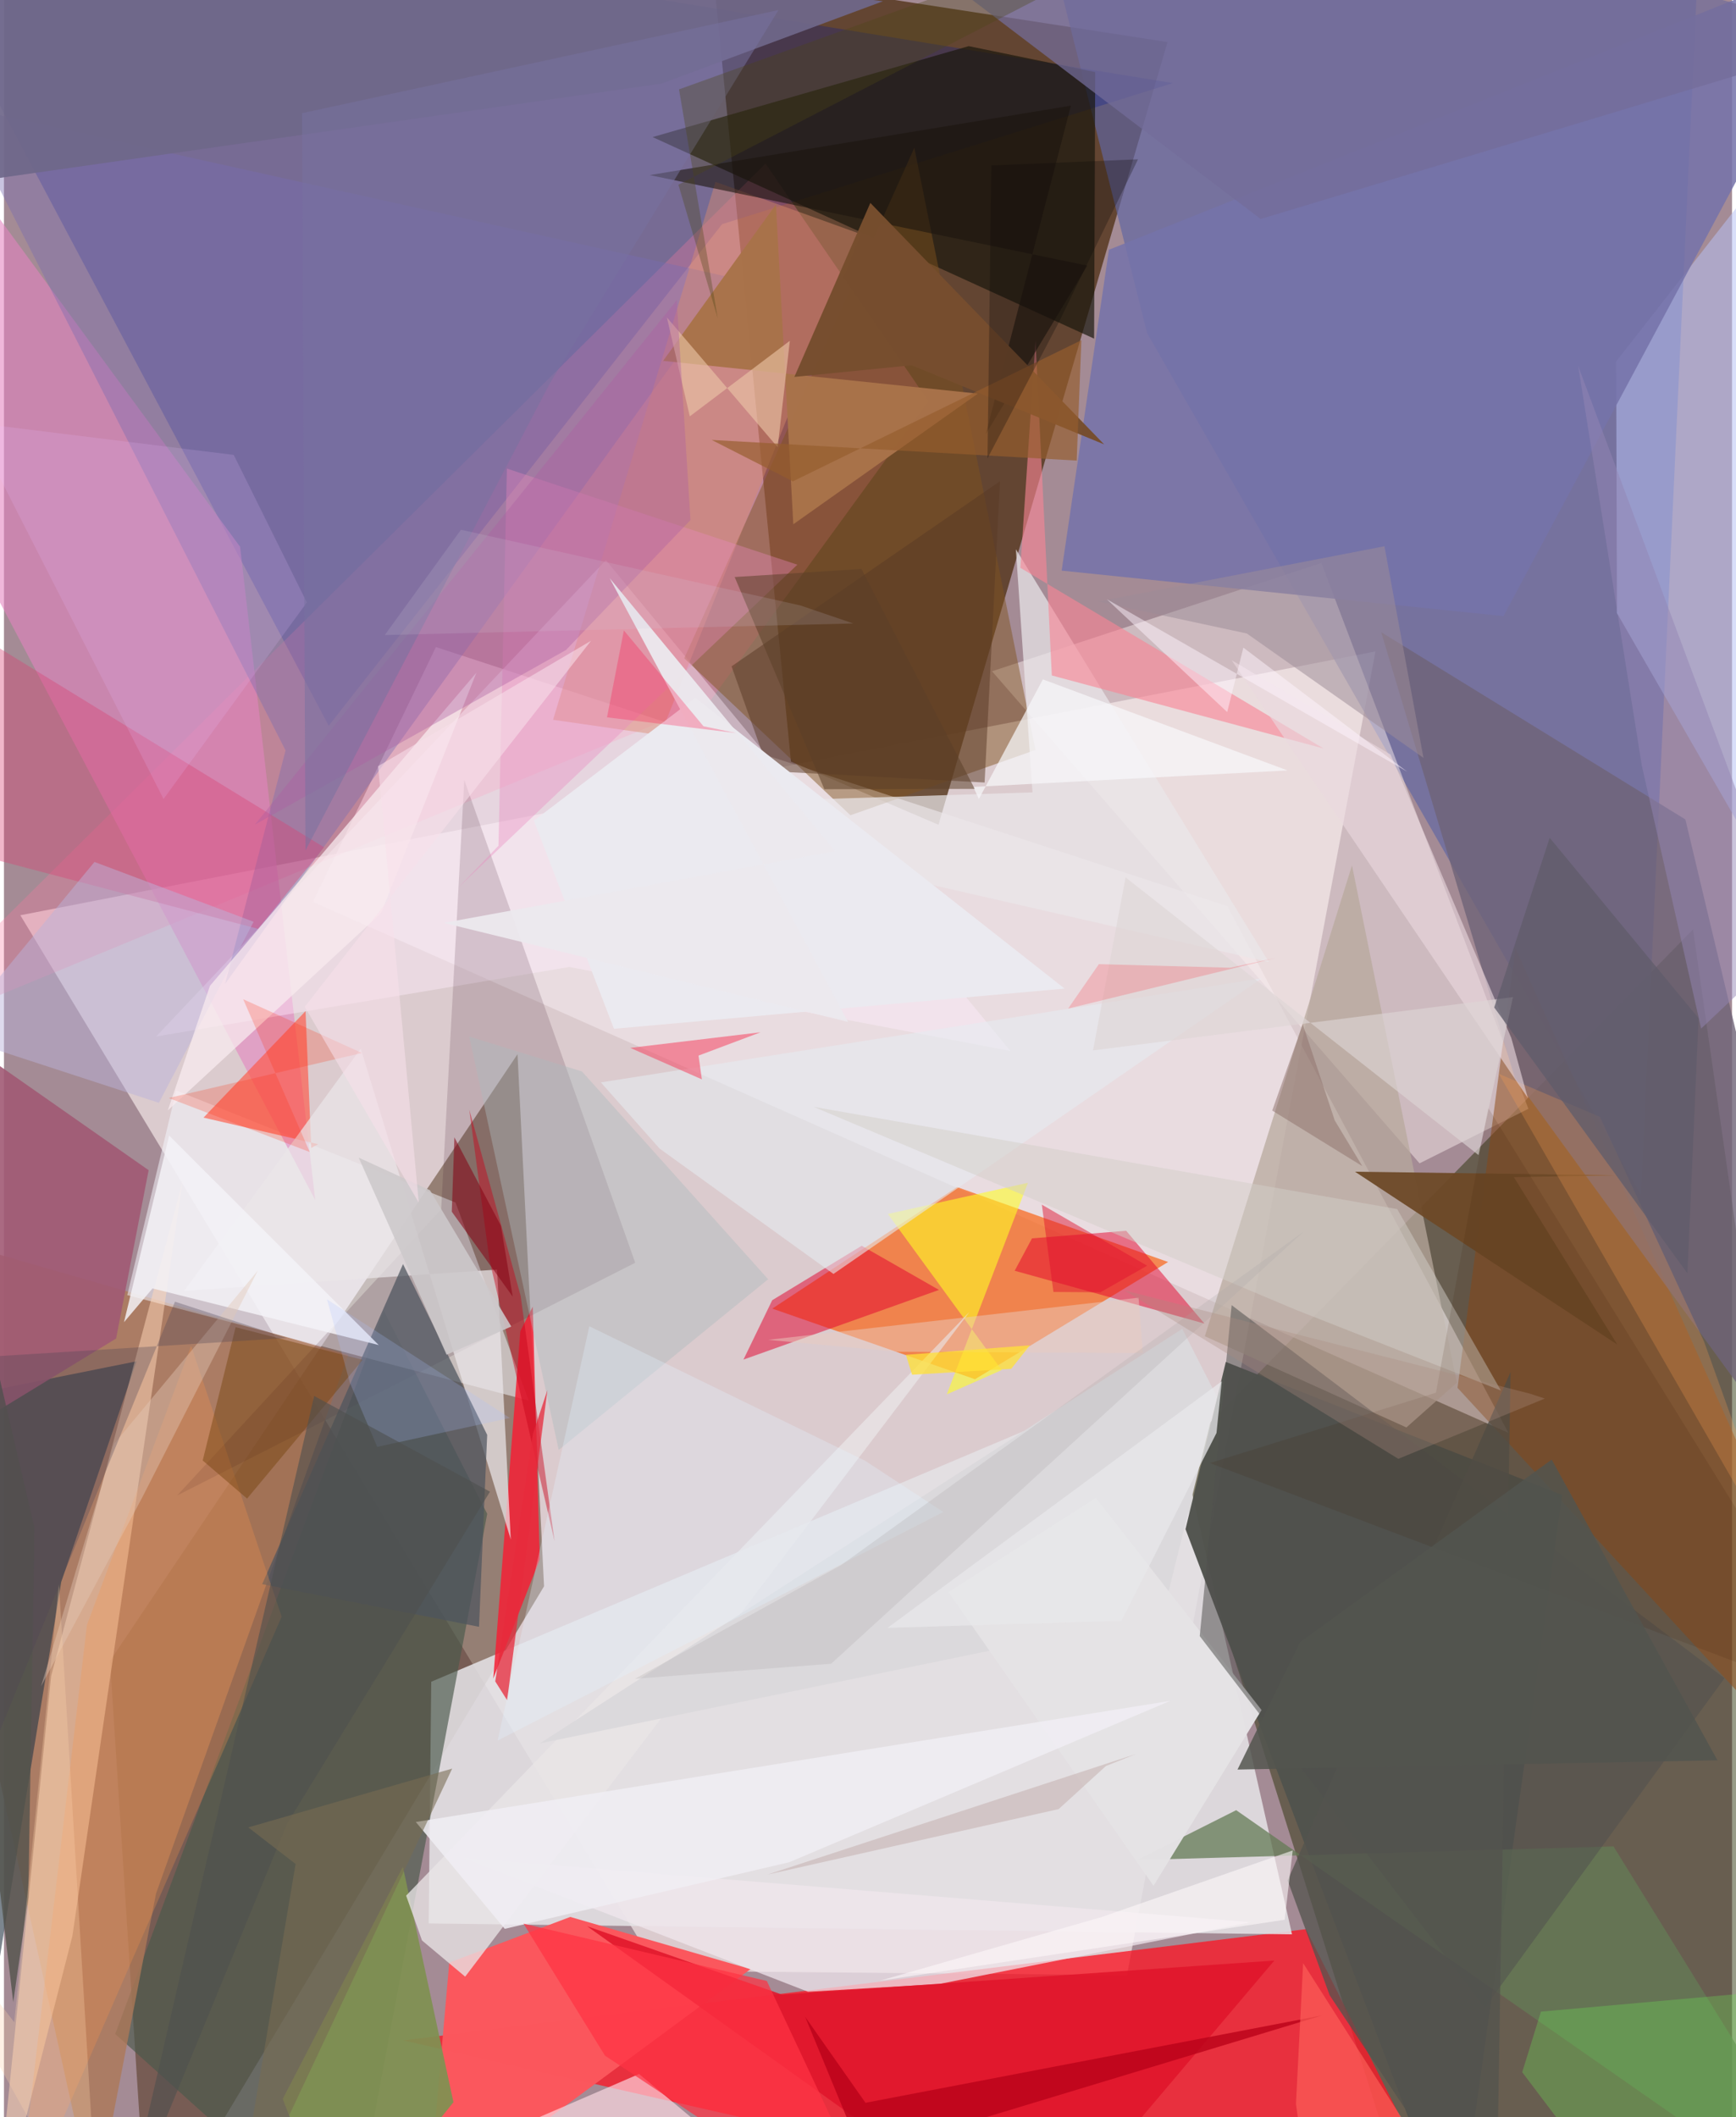 <svg xmlns="http://www.w3.org/2000/svg" width="228" height="278" viewBox="0 0 836 1024"><path fill="#a48b95" d="M0 0h836v1024H0z"/><path fill="#f2e7e6" fill-opacity=".698" d="M7.92 442.673l655.58-127.6-120.198 640.232-226.91-2.074z"/><path fill="#54361d" fill-opacity=".82" d="M562.893 20.356L452.104 398.91l-71.372-30.566-37.644-381.905z"/><path fill="#262e05" fill-opacity=".478" d="M684.71 1086L565.183 706.755 817.11 449.557l80.89 565.15z"/><path fill="#402305" fill-opacity=".447" d="M261.282 767.245L69.559 1086l-18.25-282.706 197.135-293.403z"/><path fill="#f91929" fill-opacity=".8" d="M193.171 986.866l436.681-53.809 73.267 145.96-338.224-53.06z"/><path fill="#f1e6eb" fill-opacity=".627" d="M727.786 693.005L149.501 436.2l59.465-123.24 382.861 125.301z"/><path fill="#e4e1e5" fill-opacity=".878" d="M205.475 930.299l417.657 5.278-61.628-272.22-354.805 150.039z"/><path fill="#6065a3" fill-opacity=".671" d="M791.945 577.863L818.849-2.704l-306.645 1.26 40.82 162.559z"/><path fill="#f96417" fill-opacity=".702" d="M371.694 632.92l89.381-58.773 102.096 36.24-93.391 56.702z"/><path fill="#001893" fill-opacity=".275" d="M-62-62l219.115 412.996 190.307-242.578 218.062-68.226z"/><path fill="#fb575d" fill-opacity=".996" d="M361.159 952.398l-87.212-25.244-58.52 22.08-10.384 118.419z"/><path fill="#fbefee" fill-opacity=".475" d="M737.482 536.29l-52.652 26.373-206.826-238.002 159.308-52.367z"/><path fill="#4a594b" fill-opacity=".655" d="M167.418 1086l66.368-353.816-50.039-98.223L53.82 983.762z"/><path fill="#ad7858" fill-opacity=".792" d="M73.552 915.904l-29.567 153.24L-62 589.652l228.567 65.662z"/><path fill="#f5f8ff" fill-opacity=".514" d="M83.338 527.403l135.127 54.215 35.411 95.777-194.215-50.993z"/><path fill="#f878a0" fill-opacity=".31" d="M-62 506.01l430.435-426.9 78.754 114.924-105.89 145.46z"/><path fill="#1a160c" fill-opacity=".686" d="M527.386 163.788L313.792 66.301l152.91-43.982 61.22 12.544z"/><path fill="#283848" fill-opacity=".608" d="M-42.33 679.822L-4.372 961.2l32.086-196.085L64.16 658.4z"/><path fill="#e484bf" fill-opacity=".58" d="M-62 177.588l212.582 402.807-36.353-315.93L-62 24.131z"/><path fill="#b8c0f3" fill-opacity=".525" d="M848.541 414.871L898 23.901 779.95 174.848l.377 121.68z"/><path fill="#fed6b8" fill-opacity=".514" d="M86.45 571.22L22.824 810.635-5.163 1086l38.278-149.638z"/><path fill="#904e1a" fill-opacity=".541" d="M703.195 671.242L898 882.662v-52.353L731.194 458.415z"/><path fill="#ffeffc" fill-opacity=".408" d="M273.507 467.693l213.38 40.627L291.21 270.922 73.653 501.297z"/><path fill="#51534e" fill-opacity=".969" d="M591.09 658.725l-19.487 80.886L702.85 1086l50.975-362.922z"/><path fill="#f32136" fill-opacity=".859" d="M236.71 811.886l13.1-168.092 6.002-11.798 3.403 122.168z"/><path fill="#6f6477" fill-opacity=".804" d="M898 750.96L730.937 521.497 666.26 305.766l147.16 90.574z"/><path fill="#7f521d" fill-opacity=".467" d="M499.017 362.73L440.42 71.492 329.104 318.377l80.394 75.941z"/><path fill="#360e22" fill-opacity=".157" d="M305.387 610.744L83.772 723.32l127.725-138.381 11.194-207.673z"/><path fill="#ff5644" fill-opacity=".643" d="M96.544 540.55L152 553.397l-3.344 1.828-2.76-66.178z"/><path fill="#7573a9" fill-opacity=".855" d="M511.684 275.994l22.87-155.2L898-24.416 725.422 298.01z"/><path fill="#b8a99c" fill-opacity=".741" d="M580.963 646.29l71.18-227.733 50.735 250.193-24.41 21.66z"/><path fill="#786db2" fill-opacity=".4" d="M-22.607 51.185L136.228 362.94l-29.285 112.996L353.28 134.561z"/><path fill="#e20230" fill-opacity=".514" d="M414.951 602.535l-43.286 26.327-13.912 28.715 94.577-33.692z"/><path fill="#809152" fill-opacity=".933" d="M134.892 1015.15L161.93 1086l55.516-69.237-24.455-113.89z"/><path fill="#da8b6f" fill-opacity=".439" d="M344.2 87.947l70.292 25.27-96.999 242.399-51.833-7.487z"/><path fill="#f0e7ed" fill-opacity=".741" d="M388.953 963.326l63.411-3.725 150.811-29.899-381.26-31.165z"/><path fill="#647b56" fill-opacity=".749" d="M596.117 875.518L898 1086 778.66 893.033l-230.474 6.589z"/><path fill="#ffff25" fill-opacity=".58" d="M427.613 587.153l67.76-15.079-39.256 102.32 26.538-11.733z"/><path fill="#eae5e9" fill-opacity=".718" d="M238.565 614.044l-151.39 10.31 85.434-117.181 72.58 237.455z"/><path fill="#a05974" fill-opacity=".898" d="M54.255 647.389l-74.002 45.184L-57.18 476.96l127.168 89.015z"/><path fill="#e9e7ea" fill-opacity=".714" d="M489.535 265.659l8.036 117.59-214.182 6.792 328.528 75.29z"/><path fill="#4e545e" fill-opacity=".725" d="M233.772 694.005l-3.95 92.824-104.903-20.634 68.14-154.802z"/><path fill="#e5002c" fill-opacity=".494" d="M497.333 598.957l45.564-3.685 37.832 44.878-91.77-25.532z"/><path fill="#f98595" fill-opacity=".612" d="M499.042 164.691l7.88 162.004 131.462 35.327-146.687-87.396z"/><path fill="#e0162b" fill-opacity=".89" d="M497.945 1086L282.13 931.652l94.263 33.072 238.183-16.473z"/><path fill="#da4476" fill-opacity=".388" d="M-46.154 404.763L122.91 449.25l31.976-39.433L-62 276.832z"/><path fill="#e8e4e6" fill-opacity=".769" d="M194.56 916.844l7.668 21.679 20.895 17.521 243.98-321.527z"/><path fill="#ffdae4" fill-opacity=".663" d="M138.823 1075.932L470.941 1086h-64.222l-99.474-82.883z"/><path fill="#a8724a" fill-opacity=".98" d="M373.461 98.901l8.397 154.675 89.3-63.188-152.276-15.85z"/><path fill="#f7954a" fill-opacity=".271" d="M134.342 781.93L5.747 1077.13 40.16 785.856l50.39-134.922z"/><path fill="#6d4927" fill-opacity=".945" d="M653.605 566.717l126.072 1.727-49.209.912 50.022 80.963z"/><path fill="#f4f3f8" fill-opacity=".831" d="M58.07 639.49l13.801-16.316 109.444 27.387-101.4-101.325z"/><path fill="#dbd9dc" d="M586.726 675.45L560.6 781.135l-301.38 62.1L570.026 642.69z"/><path fill="#e6edf1" fill-opacity=".58" d="M317.17 555.52l-28.405-32.001 319.665-50.35-207.14 142.995z"/><path fill="#e6e4e6" fill-opacity=".973" d="M608.398 827.093l-52.26 84.993-99.17-142.042 71.274-45.509z"/><path fill="#6f678a" fill-opacity=".929" d="M-62 94.595V-62L425.256.596 318.167 40.423z"/><path fill="#6eeb56" fill-opacity=".286" d="M898 959.163l-154.453 13.791-9.055 29.296L797.81 1086z"/><path fill="#50504e" fill-opacity=".529" d="M832.362 811.683l-115.99 159.355-137.884-179.71 15.431-160.072z"/><path fill="#76440d" fill-opacity=".463" d="M117.613 724.824l55.918-67.114-61.466-15.794-15.917 64.468z"/><path fill="#ffa151" fill-opacity=".243" d="M772.08 540.2l50.378 108.687L863.54 763.24 723.16 519.381z"/><path fill="#5a3926" fill-opacity=".498" d="M474.411 378.468l7.429-145.7-129.852 89.515 18.001 50.675z"/><path fill="#e987bf" fill-opacity=".369" d="M239.229 409.074L219.976 429.1l163.849-155.982L243.31 226.64z"/><path fill="#1b150f" fill-opacity=".592" d="M524.11 128.479L312.376 84.692l203.77-33.586-41.168 158.866z"/><path fill="#bcb2db" fill-opacity=".482" d="M74.96 533.394l45.818-87.569-76.989-28.931-69.18 83.745z"/><path fill="#e9d8df" fill-opacity=".616" d="M729.228 502.075l7.984 29.008-143.243-211.735 76.87 45.621z"/><path fill="#f54b67" fill-opacity=".569" d="M302.97 506.82l34.672 15.235-1.638-11.5 30.015-11.28z"/><path fill="#f8eaef" fill-opacity=".745" d="M99.662 476.797l128.882-151.43-46.09 116.292-103.182 95.41z"/><path fill="#c8041a" fill-opacity=".451" d="M249.947 626.695l-24.832-89.998 9.7 72.383 31.553 136.348z"/><path fill="#abbabc" fill-opacity=".42" d="M369.696 618.727L268.37 701.289l-43.264-199.927 54.52 16.87z"/><path fill="#764e2e" fill-opacity=".98" d="M532.233 214.932l-113.1-116.79-36.763 84.162 56.75-5.635z"/><path fill="#d3cec9" fill-opacity=".49" d="M724.178 672.542l-99.17-39.02-233.322-98.176 282.323 49.443z"/><path fill="#ebcbc0" fill-opacity=".482" d="M548.894 627.647l-179.25 20.381 62.566 5.768 118.731.584z"/><path fill="#edc6a7" fill-opacity=".604" d="M374.298 216.324l-53.597-62.802 11.084 47.864 48.404-36.557z"/><path fill="#746d9a" fill-opacity=".729" d="M607.322-62L418.643-37.886l189.311 143.819L898 18.45z"/><path fill="#ebeaf0" d="M513.11 478.148l-178.664-140.66-78.088 59.447 38.744 100.654z"/><path fill="#e72b3c" fill-opacity=".757" d="M262.907 672.327l-19.48 150.018-5.76-9.119 18.236-119.732z"/><path fill="#9e8d98" fill-opacity=".529" d="M529.368 290.942l71.885 15.453 85.47 60.166-18.883-102.354z"/><path fill="#e1f3ff" fill-opacity=".306" d="M238.807 841.844l44.385-200.37 133.424 65.053 37.814 24.776z"/><path fill="#ba031a" fill-opacity=".816" d="M387.576 975.427l27.548 66.77 222.812-67.476-221.153 42.324z"/><path fill="#e6c2ff" fill-opacity=".169" d="M146.53 291.382l-35.37-71.356-126.78-15.67 92.834 182.085z"/><path fill="#ff2202" fill-opacity=".208" d="M147.954 557.21L79.71 531.073l93.49-21.778-57.466-26.003z"/><path fill="#f0edf3" fill-opacity=".871" d="M199.24 881.235l364.974-58.587-184.233 78.013-137.71 32.252z"/><path fill="#53534e" fill-opacity=".757" d="M641.342 965.059l-20.33-55.534 107.836-245.963L721.784 1086z"/><path fill="#ad5fa3" fill-opacity=".384" d="M121.433 398.818L325.487 145.21l6.633 106.317-60.23 62.865z"/><path fill="#ff3343" fill-opacity=".718" d="M290.752 994.235l-39.413-63.854 117.71 27.741L429.123 1086z"/><path fill="#955d2e" fill-opacity=".671" d="M381.67 232.807l-39.295-20.028 176.583 9.988 2.269-58.233z"/><path fill="#f8f8fb" fill-opacity=".702" d="M620.98 372.639l-152.043 7.973 2.702 5.845 30.96-57.864z"/><path fill="#3e1d00" fill-opacity=".125" d="M898 826.612l-180.044-290.91-25.188 137.9-109.355 34.025z"/><path fill="#e2c7b7" fill-opacity=".412" d="M53.319 698.29L17.957 815.606 66.65 724.74l56.154-110.18z"/><path fill="#860415" fill-opacity=".557" d="M216.647 586.063l1.259-35.963 22.514 42.778 5.71 34.266z"/><path fill="#ddd5d6" fill-opacity=".627" d="M713.347 558.676L542.61 424.365l-15.76 83.685 203.182-25.791z"/><path fill="#605c6b" fill-opacity=".761" d="M747.786 405.208l-26.829 82.06 93.462 128.62 5.395-123.402z"/><path fill="#fdf8fa" fill-opacity=".592" d="M619.574 928.515l-195.89 29.508 107.334-30.804 92.454-32.225z"/><path fill="#ff655c" fill-opacity=".616" d="M633.062 1074.661l-8.027-57.047 3.47-68.104L715.447 1086z"/><path fill="#acc1ff" fill-opacity=".22" d="M180.58 699.793L167.343 668.8l-11.08-40.366 88.48 57.38z"/><path fill="#ece8ee" fill-opacity=".949" d="M212.78 446.37l189.323-34.679-109.052-132.012 115.297 214.583z"/><path fill="#54544d" fill-opacity=".812" d="M-62 409.176L4.493 968.412l7.291-50.85L14.8 739.137z"/><path fill="#7771a0" fill-opacity=".522" d="M144.2 54.744l1.67 356.615 118.385-226.246L374.678 4.873z"/><path fill="#fcd1aa" fill-opacity=".302" d="M4.969 978.084L-62 891.407 45.942 1086 26.597 766.224z"/><path fill="#4c4517" fill-opacity=".337" d="M619.022-62L326.576 43.233l18.746 110.782-19.04-64.669z"/><path fill="#aba8a9" fill-opacity=".247" d="M404.992 756.993l223.964-161.458L400.173 804.69l-94.902 7.274z"/><path fill="#8e726b" fill-opacity=".514" d="M613.553 537.146l43.58 26.87-13.337-22.097-15.466-46.507z"/><path fill="#c2acaa" fill-opacity=".506" d="M547.45 848.41l-14.37 5.763-22.84 20.818-140.813 31.66z"/><path fill="#ffe038" fill-opacity=".761" d="M436.329 655.284l2.993 9.62 47.968-2.86 9.015-11.377z"/><path fill="#ff0441" fill-opacity=".263" d="M291.74 346.958l62.4 7.583-15.743-3.282-38.504-46.355z"/><path fill="#9485b3" fill-opacity=".49" d="M865.406 455.579L761.55 176.97l30.764 193.148 28.734 127.367z"/><path fill="#fd313c" fill-opacity=".216" d="M615.079 463.404l-21.932 4.646-63.437-1.727-14.884 21.481z"/><path fill="#0c0a0a" fill-opacity=".282" d="M548.63 77.05l-70.944 2.969-1.885 141.69 34.803-66.395z"/><path fill="#fef5ff" fill-opacity=".475" d="M599.597 313.23l-7.829 31.174-58.276-54.6 145.344 83.423z"/><path fill="#cdc8ca" fill-opacity=".878" d="M245.425 641.592l-31.291 13.644-42.529-95.33 34.5 15.783z"/><path fill="#4e504e" fill-opacity=".604" d="M57.552 1075.308l79.408-193.212 98.162-160.62-85.057-46.298z"/><path fill="#786c52" fill-opacity=".576" d="M110.894 1080.798l30.184-179.26-22.892-17.697 98.651-28.433z"/><path fill="#f7dfea" fill-opacity=".569" d="M200.678 581.673l-55.173-94.718 138.53-177.057-103.04 60.674z"/><path fill="#e8e8eb" fill-opacity=".749" d="M589.136 668.091l-2.537 24.978-46.013 90.849-113.133 3.424z"/><path fill="#52544f" fill-opacity=".843" d="M627.03 794.206l-30.276 61.665 232.178-4.476-80.178-145.445z"/><path fill="#504754" fill-opacity=".322" d="M-62 659.602l54.655 190.72 90.068-220.749 54.164 17.607z"/><path fill="#5b3f28" fill-opacity=".529" d="M469.617 381.546l-72.728.16-43.391-102.611 61.348-3.905z"/><path fill="#d0cada" fill-opacity=".165" d="M221.09 256.221l164.15 36.6 25.657 8.728-226.666 5.603z"/><path fill="#ac8a7e" fill-opacity=".318" d="M738.16 674.042l-196.138-49.934 132.532 81.482 70.879-29.158z"/><path fill="#df0f2e" fill-opacity=".467" d="M502.094 582.637l50.934 29.54-22.618 12.866-22.701-.178z"/></svg>